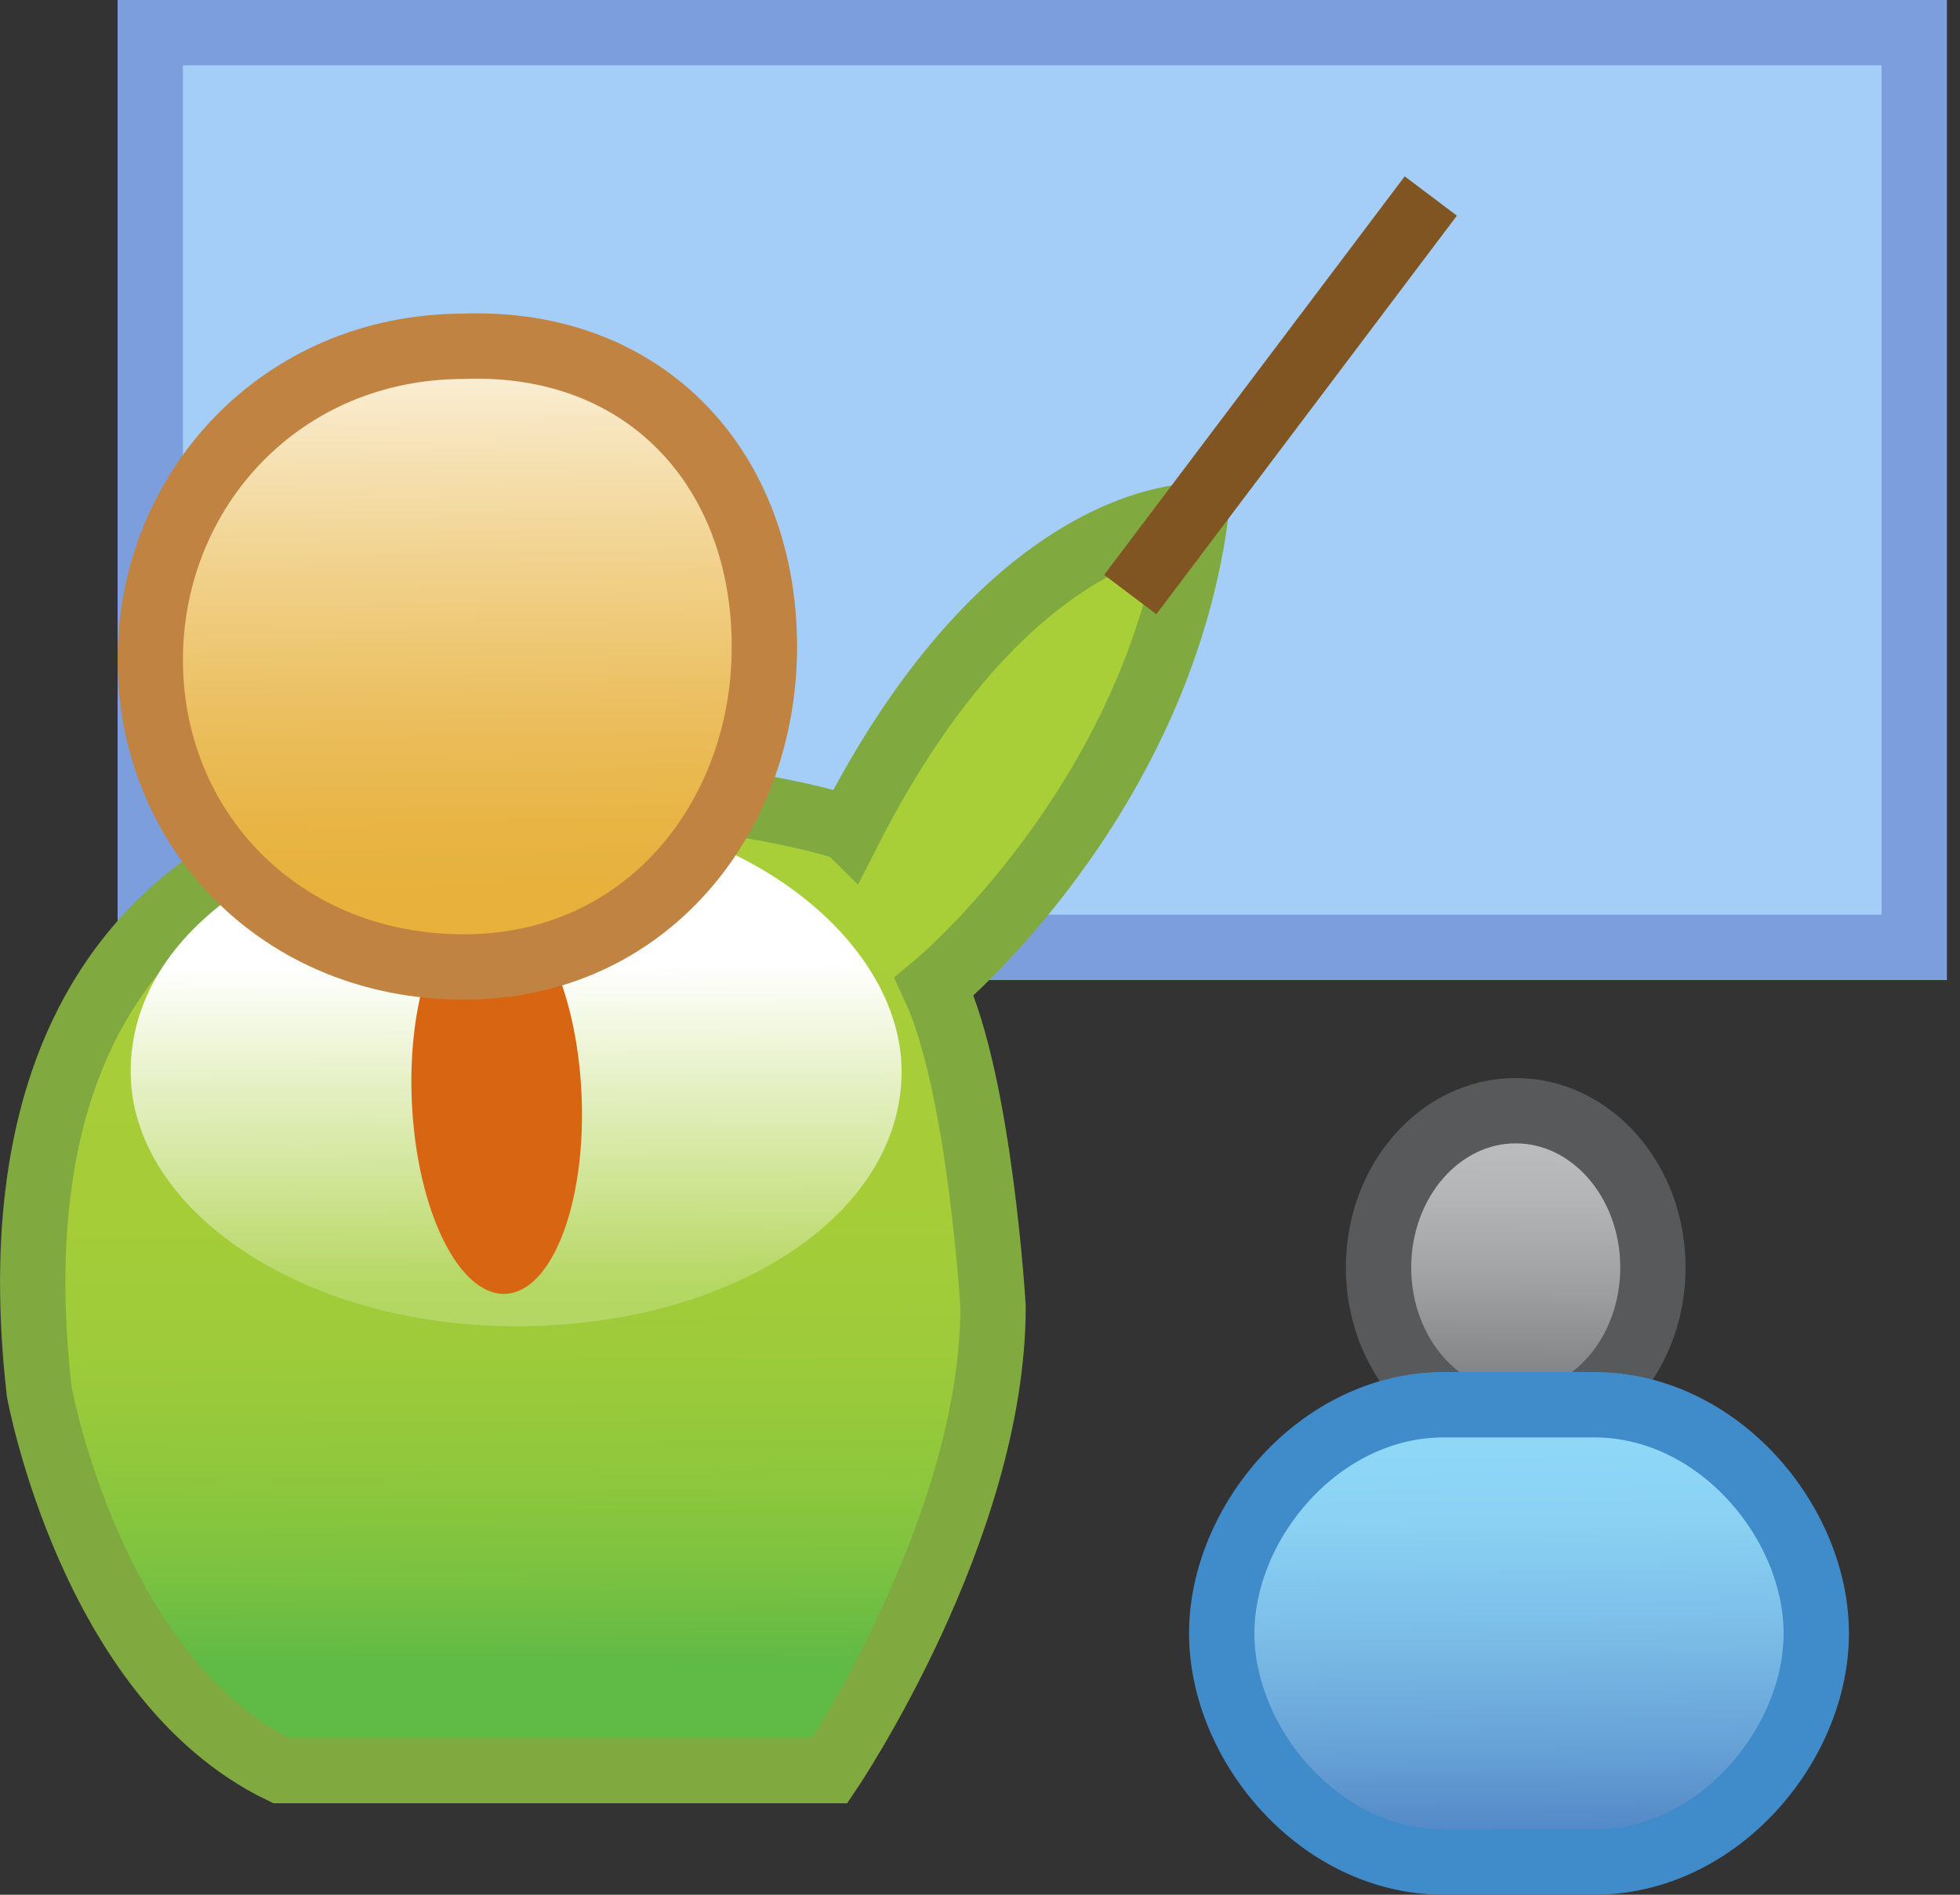 <?xml version="1.0" encoding="utf-8"?>
<!-- Generator: Adobe Illustrator 15.1.0, SVG Export Plug-In . SVG Version: 6.00 Build 0)  -->
<!DOCTYPE svg PUBLIC "-//W3C//DTD SVG 1.1//EN" "http://www.w3.org/Graphics/SVG/1.1/DTD/svg11.dtd">
<svg version="1.1" id="Layer_1" xmlns="http://www.w3.org/2000/svg" xmlns:xlink="http://www.w3.org/1999/xlink" x="0px" y="0px"
	 width="30px" height="29px" viewBox="0 0 30 29" enable-background="new 0 0 30 29" xml:space="preserve">
<rect x="0" y="0" width="30" height="29" fill="#333333" stroke="none"/>
<rect x="2.3" y="0.5" fill="#A4CEF8" stroke="#7C9EDC" stroke-miterlimit="10" width="27" height="14"/>
<linearGradient id="SVGID_1_" gradientUnits="userSpaceOnUse" x1="300.399" y1="-364.634" x2="300.455" y2="-376.43" gradientTransform="matrix(1 0 0 -1 -291 -351)">
	<stop  offset="0" style="stop-color:#A8CE38"/>
	<stop  offset="0.399" style="stop-color:#A6CD38"/>
	<stop  offset="0.591" style="stop-color:#9ECB3A"/>
	<stop  offset="0.739" style="stop-color:#91C83C"/>
	<stop  offset="0.864" style="stop-color:#7FC340"/>
	<stop  offset="0.973" style="stop-color:#67BC45"/>
	<stop  offset="1" style="stop-color:#60BA46"/>
</linearGradient>
<path fill="url(#SVGID_1_)" stroke="#80A940" stroke-miterlimit="10" d="M7.9,12.2c0,0-8.4-0.6-7.3,9.1c0,0,0.8,4.4,3.7,5.8h8.4
	c0,0,2.5-3.699,2.5-7.1c0,0-0.2-3.4-0.9-4.9c0,0,3.4-2.8,4-7.2c0,0-2.8-0.1-5.3,4.8C12.9,12.6,10.2,11.9,7.9,12.2z"/>
<linearGradient id="SVGID_2_" gradientUnits="userSpaceOnUse" x1="298.893" y1="-365.786" x2="298.916" y2="-370.703" gradientTransform="matrix(1 0 0 -1 -291 -351)">
	<stop  offset="0" style="stop-color:#FFFFFF"/>
	<stop  offset="1" style="stop-color:#FFFFFF;stop-opacity:0.21"/>
</linearGradient>
<path fill="url(#SVGID_2_)" d="M13.8,16.4c0,2.199-2.6,3.899-5.9,3.899C4.6,20.3,2,18.5,2,16.4c0-2.2,2.5-3.8,5.7-4
	C11.1,12.2,13.8,14.3,13.8,16.4z"/>
<ellipse transform="matrix(-0.045 -0.999 0.999 -0.045 -8.838 25.152)" fill="#D76512" cx="7.598" cy="16.799" rx="3" ry="1.3"/>
<linearGradient id="SVGID_3_" gradientUnits="userSpaceOnUse" x1="298.043" y1="-364.571" x2="297.933" y2="-355.099" gradientTransform="matrix(1 0 0 -1 -291 -351)">
	<stop  offset="0" style="stop-color:#E7B13C"/>
	<stop  offset="0.103" style="stop-color:#E8B545"/>
	<stop  offset="0.273" style="stop-color:#EBBE5E"/>
	<stop  offset="0.488" style="stop-color:#F0CF86"/>
	<stop  offset="0.739" style="stop-color:#F7E5BE"/>
	<stop  offset="1" style="stop-color:#FFFFFF"/>
</linearGradient>
<path fill="url(#SVGID_3_)" stroke="#C08341" stroke-miterlimit="10" d="M11.7,9.9c0,2.6-1.8,4.9-4.6,4.9c-2.8,0-4.8-2.1-4.8-4.7
	s2-4.8,4.8-4.8C9.9,5.2,11.7,7.2,11.7,9.9z"/>
<line fill="none" stroke="#815522" stroke-miterlimit="10" x1="17.3" y1="9.1" x2="21.9" y2="3"/>
<linearGradient id="SVGID_4_" gradientUnits="userSpaceOnUse" x1="314.185" y1="-372.939" x2="314.215" y2="-368.339" gradientTransform="matrix(1 0 0 -1 -291 -351)">
	<stop  offset="0" style="stop-color:#6D6E70"/>
	<stop  offset="0.201" style="stop-color:#838587"/>
	<stop  offset="0.528" style="stop-color:#A2A3A5"/>
	<stop  offset="0.806" style="stop-color:#B4B6B8"/>
	<stop  offset="1" style="stop-color:#BBBDBF"/>
</linearGradient>
<ellipse fill="url(#SVGID_4_)" stroke="#58595B" stroke-miterlimit="10" cx="23.2" cy="19.4" rx="2.1" ry="2.4"/>
<linearGradient id="SVGID_5_" gradientUnits="userSpaceOnUse" x1="314.215" y1="-373.18" x2="314.291" y2="-379.135" gradientTransform="matrix(1 0 0 -1 -291 -351)">
	<stop  offset="0" style="stop-color:#8FD7F7"/>
	<stop  offset="0.193" style="stop-color:#8AD1F3"/>
	<stop  offset="0.463" style="stop-color:#7CBEE8"/>
	<stop  offset="0.777" style="stop-color:#66A1D6"/>
	<stop  offset="1" style="stop-color:#5287C6"/>
</linearGradient>
<path fill="url(#SVGID_5_)" stroke="#408BC9" stroke-miterlimit="10" d="M27.8,25c0,1.7-1.5,3.5-3.399,3.5H22.1
	C20.2,28.5,18.7,26.7,18.7,25l0,0c0-1.7,1.5-3.5,3.399-3.5H24.4C26.3,21.5,27.8,23.3,27.8,25L27.8,25z"/>
</svg>
